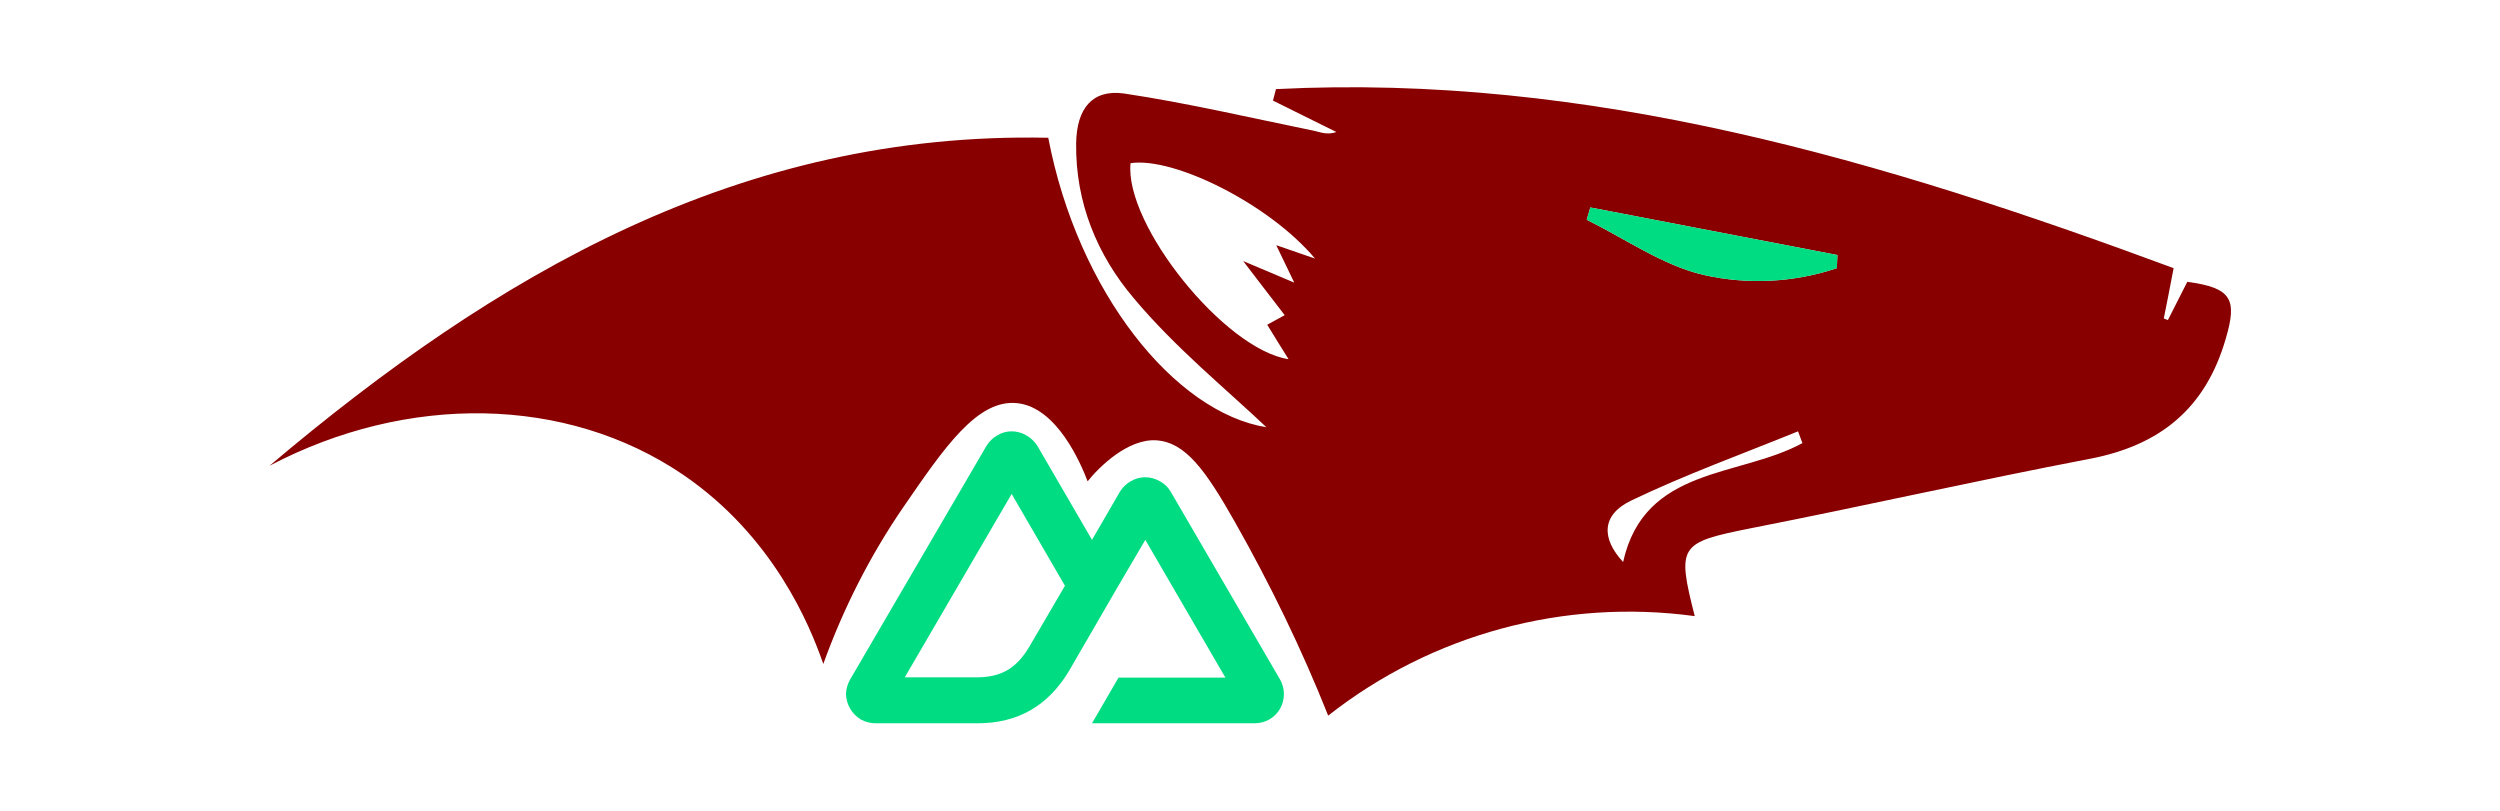 <?xml version="1.0" encoding="utf-8"?>
<!-- Generator: Adobe Illustrator 25.0.0, SVG Export Plug-In . SVG Version: 6.00 Build 0)  -->
<svg version="1.1" id="Layer_1" xmlns="http://www.w3.org/2000/svg" xmlns:xlink="http://www.w3.org/1999/xlink" x="0px" y="0px"
	 viewBox="0 0 914.6 296.6" style="enable-background:new 0 0 914.6 296.6;" xml:space="preserve">
<style type="text/css">
	.st0{fill:#880000;}
	.st1{fill:#00DC82;}
</style>
<path class="st0" d="M620,225.4c-47.8-6.5-96.2,6.6-134.1,36.4c-9.7-24.4-21.2-48-34.1-70.8c-10.8-19.1-18.1-29.1-28.6-29.9
	c-10.5-0.8-21.3,9.9-25.3,15c-2.4-6.3-11.1-27-25.7-28.6c-14.6-1.6-26.7,16.2-41.7,38c-12.2,17.8-22,37.1-29.3,57.4
	c-4.9-14.1-18.2-46.7-51.4-69.3c-42.6-28.9-100.8-29.7-151.2-3.2c82.8-70,172.3-122.4,284.9-120c10.8,56.5,46.3,100.5,79.8,105.9
	c-14.4-13.7-33.3-29-48.6-47.3c-13.2-15.6-21.3-34.8-21-56.6c0.2-12.6,5.8-19.8,17.5-18.2c23.3,3.5,46.3,8.9,69.3,13.6
	c2.5,0.5,4.9,1.7,8.4,0.5l-23.2-11.5c0.4-1.4,0.7-2.8,1.1-4.2c114.6-5.8,221.8,26,328.4,65.5c-1.4,7.4-2.5,12.9-3.6,18.4l1.5,0.6
	l7.1-14c16.3,2.2,18.3,6.4,14.1,20.7c-7.4,25.7-24.1,39.2-50,44.1c-41.3,7.9-82.2,17.2-123.5,25.3
	C614.3,198.5,613.4,199.4,620,225.4z M481.1,94.6c-16.8-20-51.7-37.3-67.5-34.9c-2.3,22.4,34.4,68.2,57.8,71.7
	c-2.7-4.4-5.3-8.4-7.8-12.6l6.4-3.5c-4.6-6-8.8-11.4-15.2-19.8l18.7,7.9l-6.6-13.7L481.1,94.6z M672,98.1l0.2-4.8l-90.4-17.4
	l-1.3,4.5c14.2,7,27.8,16.7,42.8,20.2C639.4,104.2,656.2,103.4,672,98.1L672,98.1z M659.4,162.1l-1.6-4.3
	c-20.4,8.3-41.2,15.8-61,25.3c-11.1,5.3-10.9,14-3,22.5C601.6,170.5,636.4,174.7,659.4,162.1L659.4,162.1z"/>
<path class="st1" d="M399.5,264.6H459c1.9,0,3.8-0.5,5.4-1.4c3.3-1.9,5.3-5.4,5.3-9.3c0-1.9-0.5-3.7-1.4-5.3l-40-68.7
	c-0.9-1.6-2.3-2.9-3.9-3.8c-3.4-2-7.5-2-10.8,0c-1.6,0.9-3,2.3-3.9,3.8l-10.2,17.6l-20-34.4c-1-1.6-2.4-2.9-4-3.8
	c-3.3-2-7.5-2-10.7,0c-1.6,0.9-3,2.3-3.9,3.8L311,248.6c-0.9,1.6-1.5,3.5-1.5,5.3c0.1,3.8,2.1,7.3,5.4,9.3c1.6,0.9,3.5,1.4,5.4,1.4
	h37.4c14.7,0,25.7-6.4,33.3-19l18.2-31.4l9.8-16.7l29.3,50.4h-39.1L399.5,264.6z M357.1,247.8H331l39.1-67.1l19.5,33.6l-13.1,22.4
	C371.6,244.9,365.9,247.8,357.1,247.8z"/>
<path class="st1" d="M672,98.1l0.2-4.8l-90.4-17.4l-1.3,4.5c14.2,7,27.8,16.7,42.8,20.2C639.4,104.2,656.2,103.4,672,98.1L672,98.1z
	"/>
</svg>
